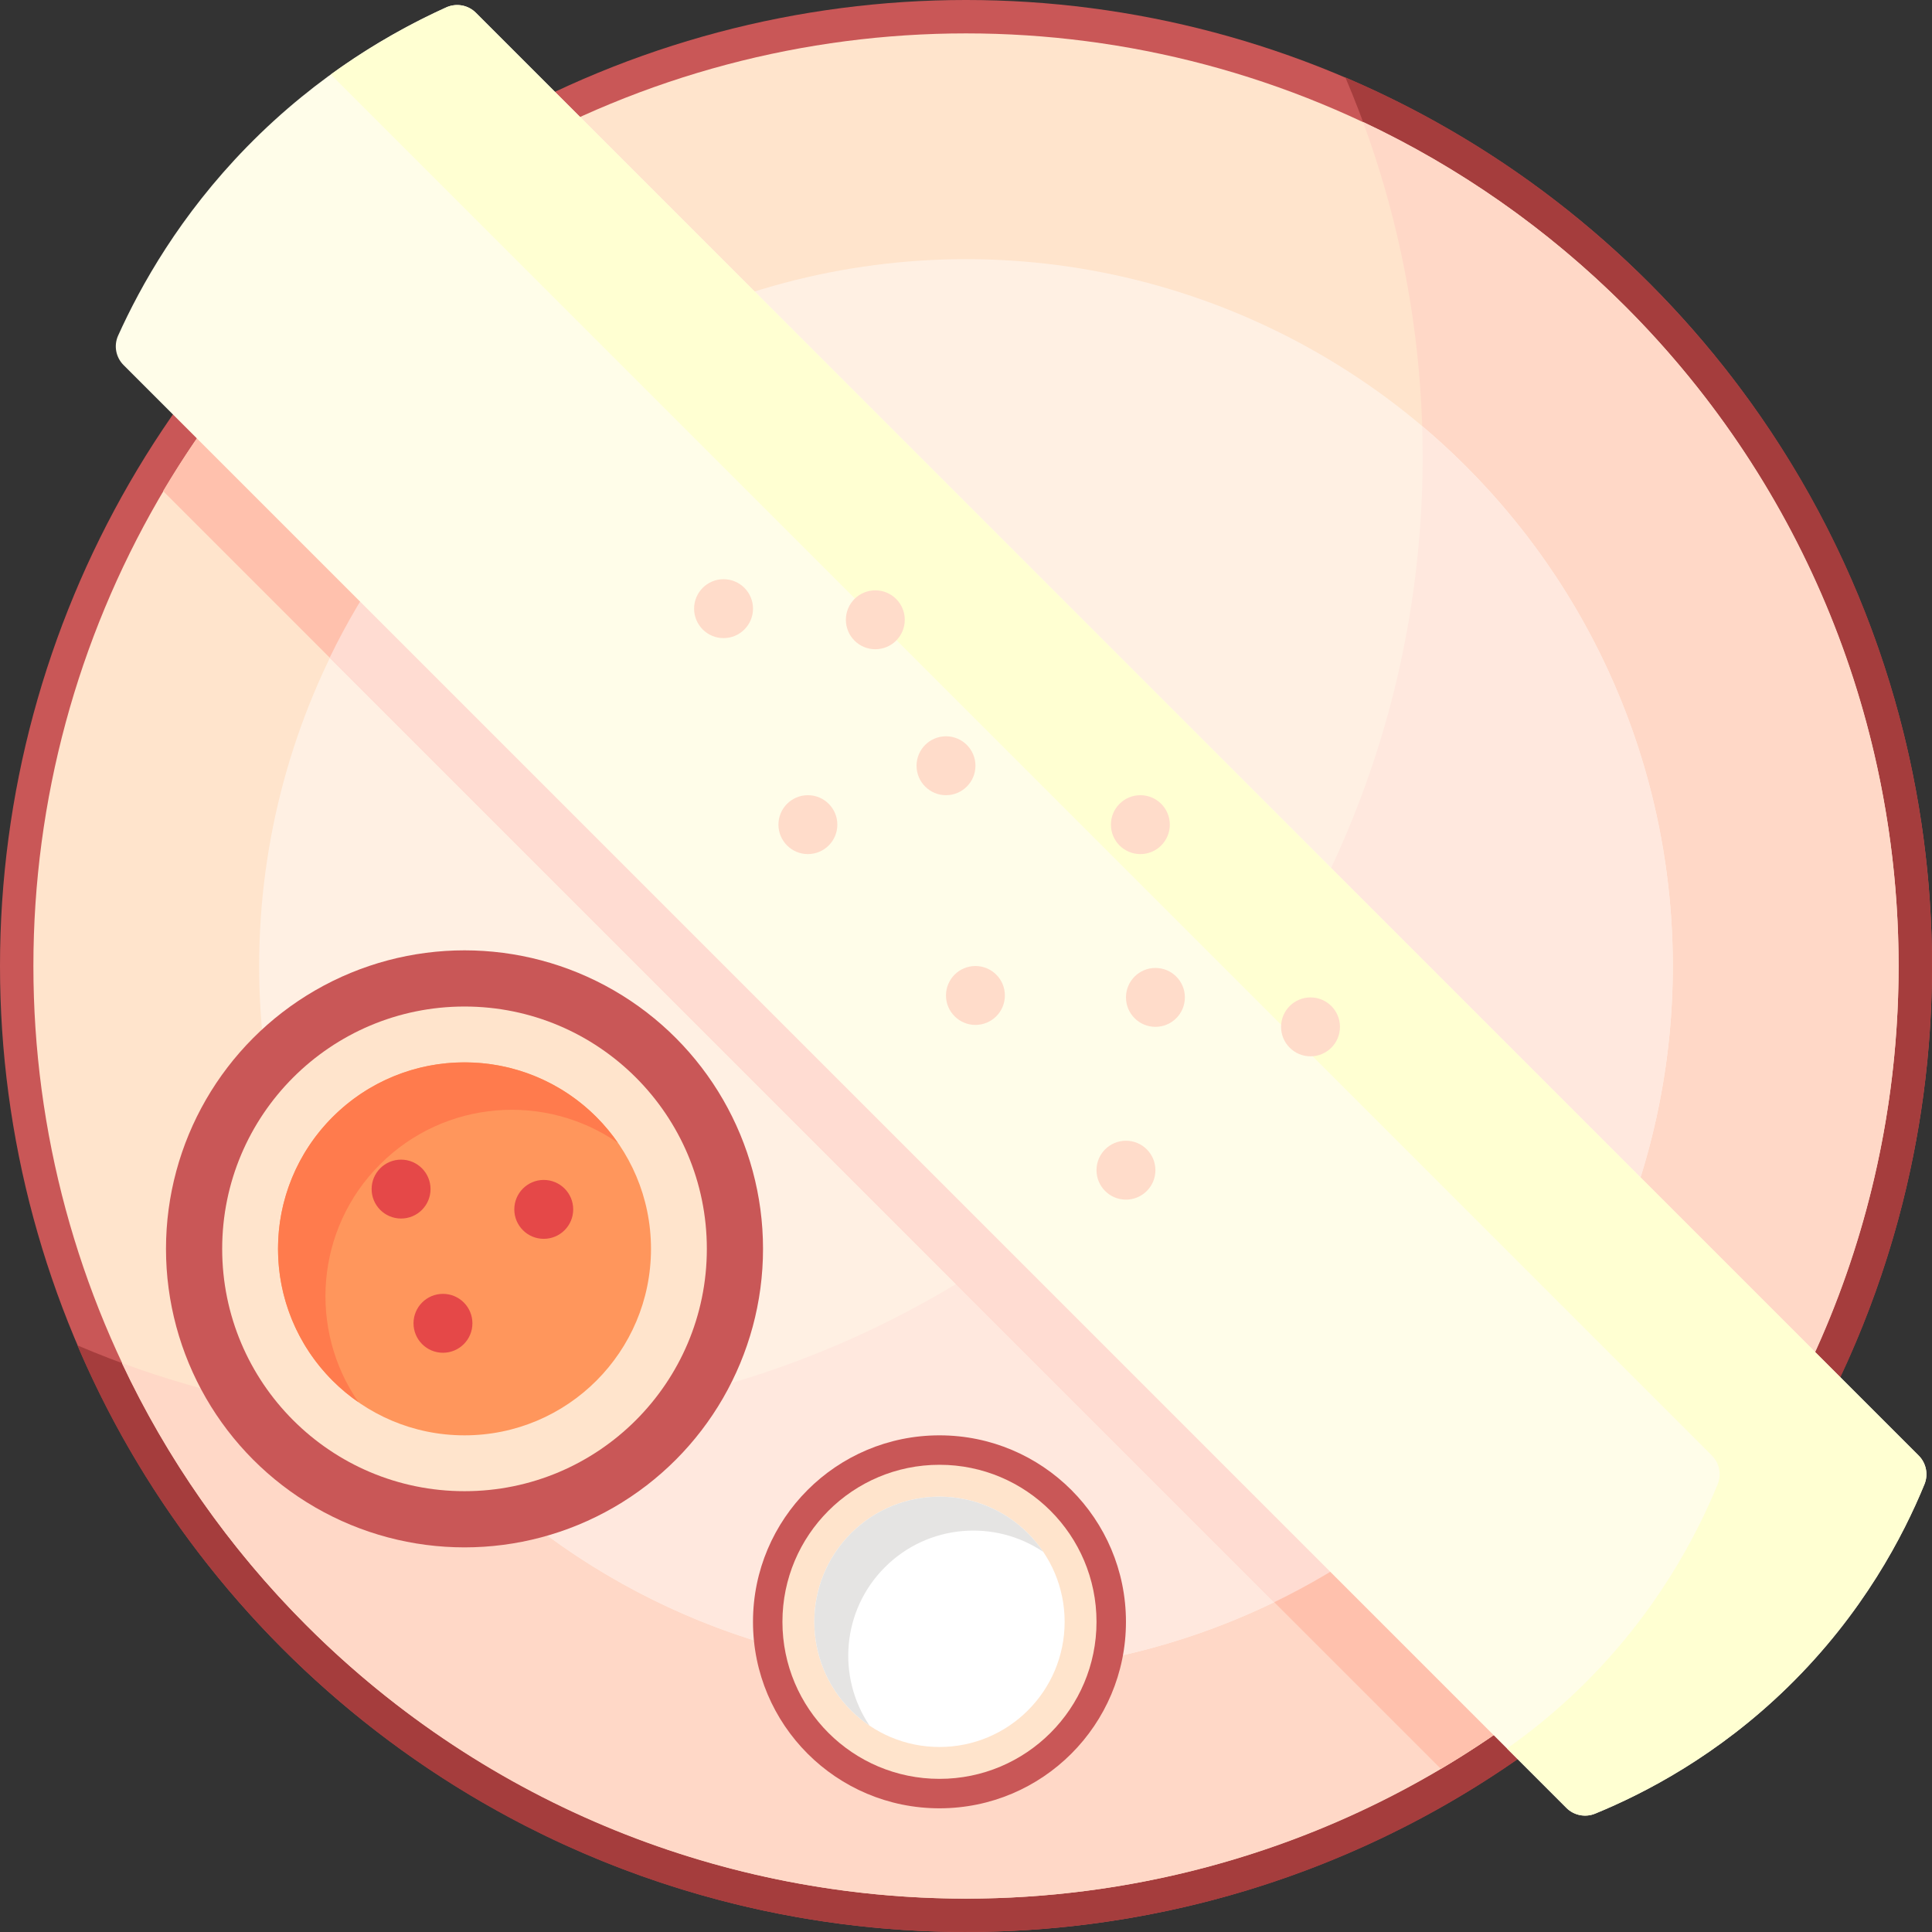 <?xml version="1.0" encoding="iso-8859-1"?>
<!-- Generator: Adobe Illustrator 19.0.0, SVG Export Plug-In . SVG Version: 6.00 Build 0)  -->
<svg version="1.1" id="Capa_1" xmlns="http://www.w3.org/2000/svg" xmlns:xlink="http://www.w3.org/1999/xlink" x="0px" y="0px"
	 viewBox="0 0 512 512" style="enable-background:new 0 0 512 512;" xml:space="preserve">
<rect x="0" y="0" width="512" height="512" fill="#333333" stroke="none"/>
<circle style="fill:#C95757;" cx="256" cy="256" r="256"/>
<path style="fill:#A53D3D;" d="M437.019,74.981c-23.852-23.852-51.245-41.999-80.481-54.47
	c39.799,93.306,21.652,205.435-54.47,281.557s-188.252,94.269-281.557,54.47c12.471,29.237,30.618,56.629,54.47,80.481
	c88.709,88.708,226.322,98.705,326.053,29.989c12.666-8.727,24.72-18.723,35.986-29.989c21.541-21.541,38.441-45.967,50.7-72.033
	C532.352,270.078,515.452,153.413,437.019,74.981z"/>
<circle style="fill:#FFE4CC;" cx="256" cy="256" r="247.15"/>
<path style="fill:#FFD8C7;" d="M430.759,81.235c-20.798-20.798-44.385-37.103-69.553-48.938
	c33.5,90.824,13.8,196.828-59.143,269.771s-178.947,92.643-269.771,59.143c11.835,25.168,28.14,48.755,48.939,69.553
	c96.52,96.52,253.009,96.52,349.529,0S527.279,177.755,430.759,81.235z"/>
<circle style="fill:#FFF0E3;" cx="256" cy="256" r="187.32"/>
<path style="fill:#FFE8DE;" d="M388.453,123.547c-3.739-3.739-7.602-7.275-11.566-10.632c2.163,68.2-22.768,137.096-74.825,189.153
	c-52.055,52.055-120.946,76.986-189.143,74.825c3.355,3.962,6.89,7.823,10.627,11.56c73.152,73.152,191.755,73.152,264.906,0
	S461.605,196.699,388.453,123.547z"/>
<circle style="fill:#C95757;" cx="123.1" cy="330.96" r="79.11"/>
<circle style="fill:#FFE4CC;" cx="123.1" cy="330.96" r="64.22"/>
<circle style="fill:#FF965C;" cx="123.1" cy="330.96" r="49.42"/>
<path style="fill:#FF7B4D;" d="M100.713,308.573c17.155-17.155,43.777-19.048,63.038-5.706c-1.668-2.409-3.561-4.709-5.707-6.854
	c-19.3-19.3-50.591-19.3-69.891,0s-19.3,50.591,0,69.891c2.145,2.145,4.445,4.038,6.854,5.706
	C81.666,352.35,83.558,325.728,100.713,308.573z"/>
<g>
	<circle style="fill:#E54848;" cx="144.1" cy="320.5" r="7.805"/>
	<circle style="fill:#E54848;" cx="117.39" cy="350.69" r="7.805"/>
	<circle style="fill:#E54848;" cx="106.29" cy="315.12" r="7.805"/>
</g>
<circle style="fill:#C95757;" cx="248.97" cy="429.8" r="49.42"/>
<circle style="fill:#FFE4CC;" cx="248.97" cy="429.8" r="41.616"/>
<circle style="fill:#FFFFFF;" cx="248.97" cy="429.8" r="33.17"/>
<path style="fill:#E5E4E3;" d="M234.505,415.332c11.416-11.416,29.081-12.765,41.981-4.059c-1.173-1.737-2.521-3.391-4.059-4.928
	c-12.954-12.954-33.956-12.954-46.91,0c-12.954,12.954-12.954,33.956,0,46.91c1.537,1.537,3.191,2.886,4.928,4.059
	C221.74,444.413,223.089,426.748,234.505,415.332z"/>
<path style="fill:#FFC1AD;" d="M81.235,81.235c-15.002,15.002-27.668,31.453-38.006,48.902l338.634,338.634
	c17.448-10.338,33.9-23.005,48.902-38.006c17.345-17.345,31.556-36.635,42.667-57.157L138.393,38.568
	C117.87,49.679,98.581,63.89,81.235,81.235z"/>
<path style="fill:#FFDCD2;" d="M123.514,123.547c-15.222,15.222-27.265,32.417-36.152,50.756l250.303,250.302
	c18.339-8.887,35.534-20.93,50.756-36.152c17.66-17.659,31.042-37.971,40.175-59.649L183.164,83.372
	C161.486,92.505,141.174,105.888,123.514,123.547z"/>
<path style="fill:#FFFDE9;" d="M508.468,385.738c2.003,2.003,2.603,5.007,1.527,7.627c-5.555,13.526-16.216,34.184-36.184,53.696
	c-18.64,18.214-37.985,28.195-51.088,33.573c-2.618,1.075-5.62,0.472-7.621-1.529L32.748,96.751
	c-2.054-2.054-2.641-5.166-1.446-7.813c5.986-13.257,16.393-31.864,34.126-50.014c19.109-19.558,39.065-30.743,52.835-36.967
	c2.663-1.203,5.786-0.637,7.853,1.429L508.468,385.738z"/>
<path style="fill:#FFFFD2;" d="M508.468,385.738L126.116,3.386c-2.066-2.066-5.19-2.632-7.853-1.429
	c-8.421,3.807-19.16,9.482-30.6,17.78l366.002,366.001c2.003,2.003,2.603,5.007,1.526,7.627
	c-5.555,13.526-16.216,34.184-36.184,53.696c-6.561,6.411-13.204,11.783-19.637,16.312l15.732,15.731
	c2.001,2.001,5.003,2.604,7.621,1.529c13.103-5.378,32.448-15.359,51.087-33.573c19.968-19.512,30.63-40.17,36.184-53.696
	C511.071,390.745,510.471,387.741,508.468,385.738z"/>
<g>
	<circle style="fill:#FFDCCA;" cx="231.97" cy="164.25" r="7.805"/>
	<circle style="fill:#FFDCCA;" cx="191.75" cy="161.3" r="7.805"/>
	<circle style="fill:#FFDCCA;" cx="214.1" cy="218.54" r="7.805"/>
	<circle style="fill:#FFDCCA;" cx="250.7" cy="202.93" r="7.805"/>
	<circle style="fill:#FFDCCA;" cx="258.5" cy="263.81" r="7.805"/>
	<circle style="fill:#FFDCCA;" cx="306.2" cy="264.32" r="7.805"/>
	<circle style="fill:#FFDCCA;" cx="298.39" cy="310.11" r="7.805"/>
	<circle style="fill:#FFDCCA;" cx="347.3" cy="272.13" r="7.805"/>
	<circle style="fill:#FFDCCA;" cx="302.21" cy="218.54" r="7.805"/>
</g>
<g>
</g>
<g>
</g>
<g>
</g>
<g>
</g>
<g>
</g>
<g>
</g>
<g>
</g>
<g>
</g>
<g>
</g>
<g>
</g>
<g>
</g>
<g>
</g>
<g>
</g>
<g>
</g>
<g>
</g>
</svg>
